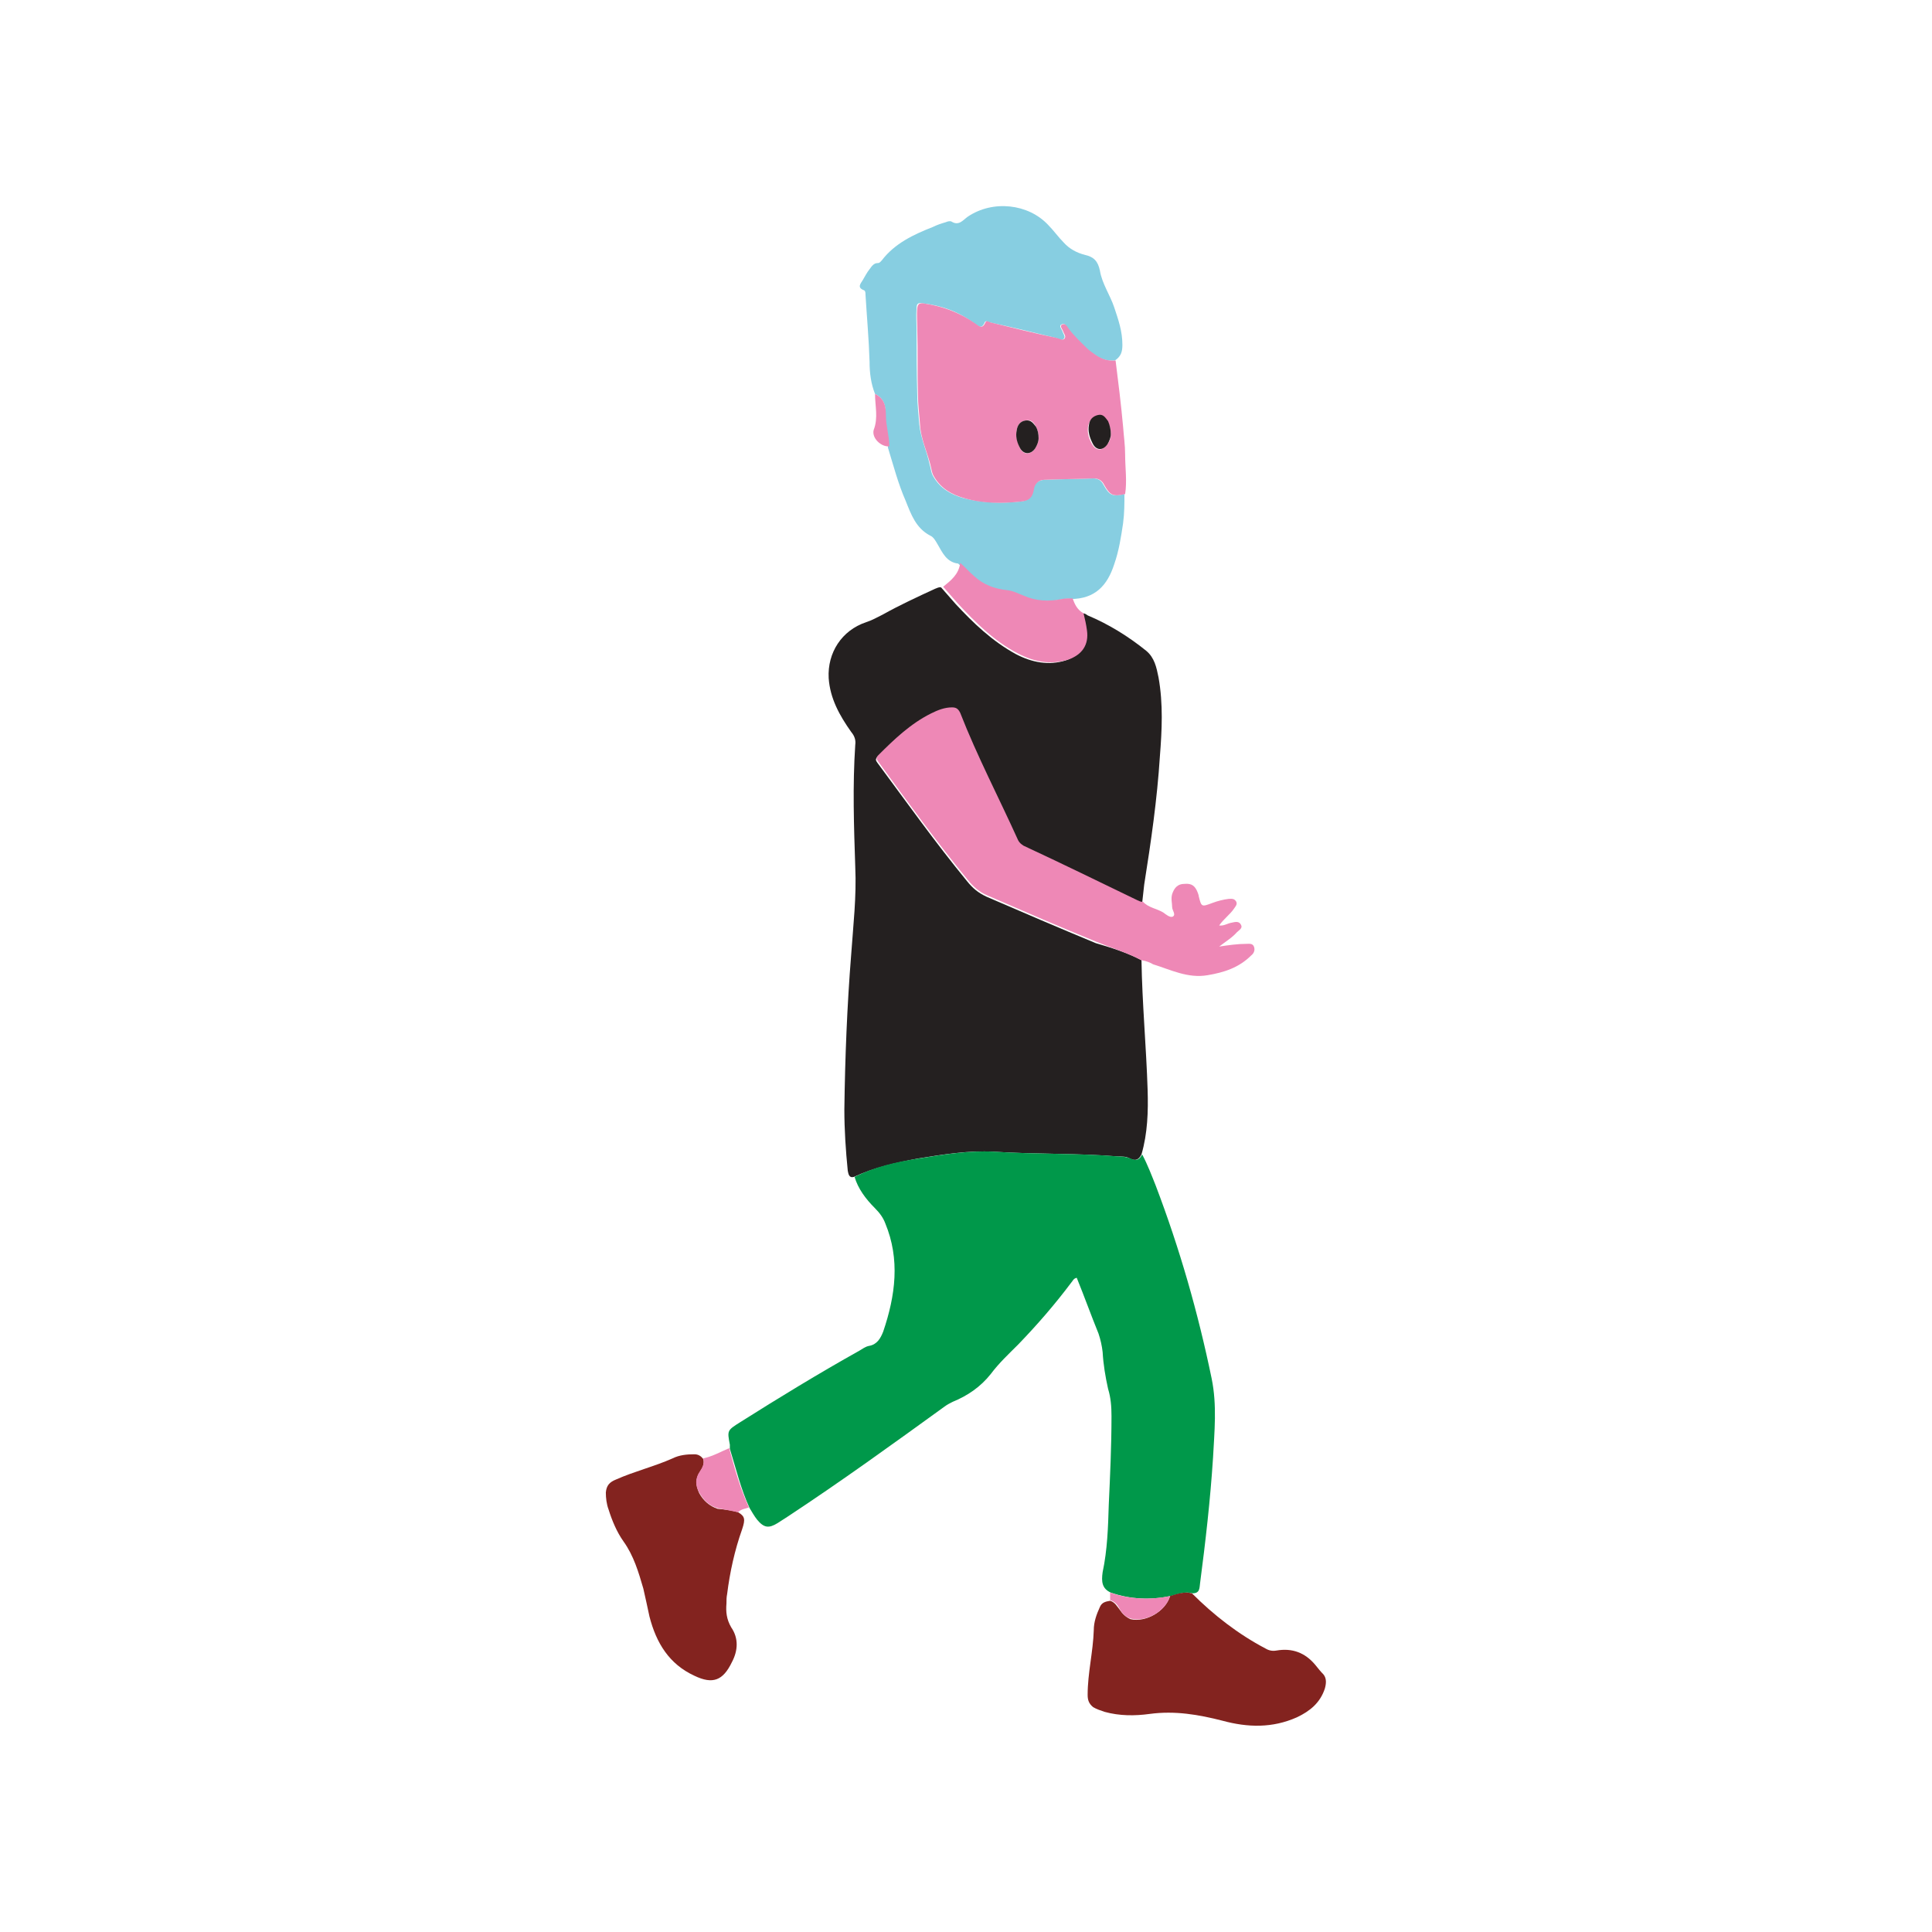 <?xml version="1.0" encoding="utf-8"?>
<!-- Generator: Adobe Illustrator 22.1.0, SVG Export Plug-In . SVG Version: 6.00 Build 0)  -->
<svg version="1.1" id="Capa_1" xmlns="http://www.w3.org/2000/svg" xmlns:xlink="http://www.w3.org/1999/xlink" x="0px" y="0px"
	 viewBox="0 0 283.5 283.5" style="enable-background:new 0 0 283.5 283.5;" xml:space="preserve">
<style type="text/css">
	.st0{fill:#242020;}
	.st1{fill:#00984A;}
	.st2{fill:#87CEE1;}
	.st3{fill:#EE88B6;}
	.st4{fill:#83231F;}
</style>
<g>
	<path class="st0" d="M167.5,140.9c0.1,6.3,0.7,12.7,0.9,19c0.1,3.2,0,6.4-0.9,9.5c-0.4,0.8-0.9,1-1.7,0.6c-0.5-0.3-1.1-0.3-1.7-0.3
		c-6.1-0.5-12.2-0.3-18.3-0.7c-3.7-0.2-7.4,0.4-11.1,1c-3.2,0.6-6.4,1.3-9.4,2.7c-0.7,0.2-0.8-0.4-0.9-0.9c-0.3-3-0.5-6-0.5-9
		c0.1-7.6,0.4-15.2,1-22.7c0.3-4.3,0.8-8.5,0.6-12.9c-0.2-6-0.4-11.9,0-17.9c0.1-0.7-0.1-1.3-0.6-1.9c-1.7-2.4-3.1-4.9-3.3-7.9
		c-0.2-3.7,1.9-7,5.5-8.2c0.9-0.3,1.6-0.7,2.4-1.1c2.5-1.4,5.1-2.6,7.7-3.8c0.3-0.1,0.6-0.3,0.9-0.2c0.7,0.8,1.4,1.6,2.1,2.4
		c2.6,2.8,5.4,5.5,8.9,7.4c2.3,1.2,4.8,1.7,7.3,0.9c2.1-0.7,3-2.2,2.8-4.3c-0.1-0.8-0.3-1.7-0.5-2.5c0.4-0.2,0.6,0,0.9,0.2
		c3.1,1.3,6,3.1,8.6,5.2c1.2,1,1.5,2.4,1.8,3.9c0.7,3.9,0.5,7.8,0.2,11.6c-0.4,6.3-1.3,12.5-2.3,18.8c-0.1,0.9-0.2,1.8-0.3,2.7
		c-0.3,0.1-0.6,0-0.8-0.2c-5.6-2.7-11.1-5.3-16.7-8c-0.4-0.2-0.7-0.4-0.8-0.8c-2.8-6.3-6-12.3-8.5-18.7c-0.2-0.6-0.6-0.8-1.2-0.8
		c-1.1,0.1-2.1,0.4-3.1,0.9c-3,1.5-5.4,3.8-7.7,6.1c-0.4,0.4-0.3,0.6,0,1c4.3,5.8,8.5,11.7,13.1,17.3c0.8,1,1.6,1.7,2.9,2.3
		c5.3,2.3,10.7,4.6,16,6.8C163.2,139.1,165.4,139.8,167.5,140.9z"/>
	<path class="st1" d="M125.4,172.7c3-1.5,6.1-2.2,9.4-2.7c3.7-0.6,7.4-1.2,11.1-1c6.1,0.4,12.2,0.2,18.3,0.7c0.6,0,1.2,0.1,1.7,0.3
		c0.8,0.4,1.3,0.2,1.7-0.6c0.8,1.5,1.4,3.1,2,4.6c3.5,9.2,6.2,18.6,8.2,28.3c0.8,3.9,0.4,7.8,0.2,11.6c-0.4,6.2-1.1,12.3-1.9,18.4
		c-0.1,0.7,0,1.5-1.1,1.5c-1.1-0.3-2.1,0.1-3.2,0.4c-3,0.6-5.9,0.5-8.8-0.5c-1.3-0.6-1.4-1.6-1.2-3c0.7-3.3,0.8-6.6,0.9-9.9
		c0.2-4.3,0.4-8.6,0.4-13c0-1.4-0.1-2.7-0.5-4c-0.4-1.8-0.7-3.6-0.8-5.4c-0.1-0.9-0.3-1.8-0.6-2.7c-1.1-2.7-2.1-5.5-3.2-8.2
		c-0.5,0.1-0.6,0.5-0.8,0.7c-2.4,3.2-5,6.2-7.8,9.1c-1.4,1.4-2.8,2.7-4,4.3c-1.5,1.9-3.4,3.2-5.6,4.1c-0.4,0.2-0.8,0.4-1.2,0.7
		c-7.6,5.5-15.2,11-23.1,16.2c-0.5,0.3-0.9,0.6-1.4,0.9c-1.3,0.8-2,0.7-3-0.5c-0.4-0.5-0.8-1.2-1.1-1.7c-1.3-2.8-2-5.8-2.9-8.7
		c0-0.2,0-0.4,0-0.6c-0.4-2.1-0.4-2.1,1.5-3.3c5.7-3.6,11.6-7.2,17.5-10.5c0.5-0.3,0.9-0.6,1.4-0.7c1.2-0.2,1.7-1.1,2.1-2.1
		c1.8-5.3,2.5-10.6,0.3-15.9c-0.3-0.8-0.8-1.5-1.5-2.2C127,175.9,125.9,174.4,125.4,172.7z"/>
	<path class="st2" d="M128.4,57.8c-0.6-1.5-0.8-3.1-0.8-4.7c-0.1-3.3-0.4-6.6-0.6-9.9c0-0.2,0-0.5-0.2-0.6c-1.1-0.4-0.5-1-0.2-1.5
		c0.3-0.5,0.6-1.1,1-1.6c0.3-0.4,0.6-0.9,1.2-0.9c0.3,0,0.4-0.2,0.6-0.4c1.9-2.5,4.7-3.8,7.5-4.9c0.6-0.3,1.2-0.5,1.9-0.7
		c0.2-0.1,0.6-0.2,0.8-0.1c1.1,0.7,1.7-0.2,2.4-0.7c3.7-2.5,8.9-1.9,11.8,1.2c0.8,0.8,1.5,1.8,2.3,2.6c0.8,0.9,1.9,1.5,3.1,1.8
		c1.3,0.3,1.9,0.9,2.2,2.3c0.3,1.9,1.5,3.6,2.1,5.4c0.6,1.8,1.2,3.5,1.2,5.5c0,1-0.2,1.7-1.1,2.3c-1.1,0.1-2-0.2-2.9-0.8
		c-0.5-0.3-0.9-0.6-1.3-1c-1-0.9-1.9-1.8-2.7-2.9c-0.2-0.3-0.5-0.9-0.9-0.6c-0.5,0.2,0,0.7,0.1,1c0.1,0.4,0.5,0.8,0.2,1.1
		c-0.3,0.4-0.8,0-1.1-0.1c-3.3-0.8-6.5-1.6-9.8-2.3c-0.2-0.1-0.6-0.3-0.7,0c-0.5,1.2-1.1,0.4-1.6,0.1c-2.3-1.7-4.8-2.6-7.6-2.9
		c-0.6-0.1-0.8,0.1-0.8,0.7c-0.1,1.1,0,2.2,0,3.2c0,3.2,0,6.3,0.1,9.5c0,1.5,0.2,3,0.3,4.4c0.2,2,1.1,3.9,1.5,5.8
		c0.2,0.6,0.2,1.3,0.6,1.9c1,1.7,2.6,2.6,4.4,3.1c2.7,0.7,5.5,0.8,8.3,0.5c1.1-0.1,1.7-0.6,1.9-1.7c0.1-0.9,0.7-1.4,1.6-1.5
		c2.4-0.1,4.8-0.1,7.2-0.2c0.7,0,1.2,0.3,1.5,0.9c0.9,1.6,1.3,1.8,3.1,1.4c0,1.4,0,2.8-0.2,4.3c-0.3,2-0.6,4-1.3,6
		c-1,3.1-2.8,5.1-6.4,5.1c-0.5-0.1-1,0-1.6,0.1c-1.9,0.4-3.8,0.2-5.6-0.5c-0.8-0.3-1.6-0.7-2.4-0.8c-1.9-0.2-3.5-0.8-4.9-2.1
		c-0.7-0.6-1.3-1.3-2-1.9c-1.7-0.2-2.3-1.6-3-2.8c-0.3-0.5-0.6-1.1-1.1-1.3c-2.1-1.1-2.8-3.1-3.6-5.1c-1.1-2.5-1.8-5.2-2.6-7.8
		c0-1.5-0.5-3-0.5-4.5C130.1,59.7,129.8,58.5,128.4,57.8z"/>
	<path class="st3" d="M165.1,72.5c-1.8,0.4-2.2,0.2-3.1-1.4c-0.3-0.6-0.8-0.9-1.5-0.9c-2.4,0.1-4.8,0.1-7.2,0.2
		c-0.9,0-1.5,0.6-1.6,1.5c-0.2,1.1-0.7,1.6-1.9,1.7c-2.8,0.3-5.6,0.3-8.3-0.5c-1.8-0.5-3.4-1.4-4.4-3.1c-0.4-0.6-0.4-1.2-0.6-1.9
		c-0.5-1.9-1.4-3.8-1.5-5.8c-0.1-1.5-0.3-3-0.3-4.4c-0.1-3.2,0-6.3-0.1-9.5c0-1.1-0.1-2.2,0-3.2c0.1-0.6,0.3-0.7,0.8-0.7
		c2.8,0.4,5.3,1.3,7.6,2.9c0.5,0.3,1.1,1.1,1.6-0.1c0.1-0.3,0.5-0.1,0.7,0c3.3,0.8,6.5,1.6,9.8,2.3c0.4,0.1,0.8,0.4,1.1,0.1
		c0.3-0.4-0.1-0.7-0.2-1.1c-0.1-0.3-0.6-0.8-0.1-1c0.4-0.2,0.7,0.3,0.9,0.6c0.8,1.1,1.8,2,2.7,2.9c0.4,0.4,0.9,0.7,1.3,1
		c0.9,0.6,1.8,0.9,2.9,0.8c0.4,3.2,0.8,6.4,1.1,9.7c0.1,1.4,0.3,2.7,0.3,4.1C165.1,68.6,165.4,70.6,165.1,72.5z M163,63.7
		c0-0.6-0.1-1.3-0.5-1.8c-0.3-0.5-0.7-1.1-1.5-0.9c-0.7,0.2-1.1,0.7-1.3,1.4c-0.2,0.9,0,1.8,0.5,2.7c0.6,1.1,1.5,1.1,2.2,0.2
		C162.9,64.7,163,64.3,163,63.7z M152.4,64.3c0-0.6-0.1-1.2-0.4-1.7c-0.3-0.6-0.7-1.1-1.5-0.9c-0.8,0.1-1.2,0.7-1.3,1.4
		c-0.2,0.9,0.1,1.7,0.4,2.5c0.5,1.2,1.6,1.2,2.3,0.2C152.2,65.3,152.4,64.8,152.4,64.3z"/>
	<path class="st3" d="M167.5,140.9c-2.1-1.1-4.4-1.8-6.6-2.7c-5.4-2.2-10.7-4.5-16-6.8c-1.2-0.5-2.1-1.3-2.9-2.3
		c-4.6-5.6-8.8-11.4-13.1-17.3c-0.3-0.4-0.4-0.6,0-1c2.3-2.3,4.7-4.6,7.7-6.1c1-0.5,2-0.9,3.1-0.9c0.6,0,0.9,0.2,1.2,0.8
		c2.5,6.4,5.7,12.5,8.5,18.7c0.2,0.4,0.5,0.6,0.8,0.8c5.6,2.6,11.1,5.3,16.7,8c0.3,0.1,0.5,0.3,0.8,0.2c0.8,0.9,2,1,3,1.6
		c0.4,0.3,1,0.8,1.4,0.6c0.5-0.3-0.1-0.9-0.1-1.4c0-0.6-0.2-1.2,0-1.9c0.3-0.9,0.8-1.5,1.8-1.5c1.1-0.1,1.6,0.3,2,1.4
		c0,0.1,0.1,0.2,0.1,0.4c0.4,1.6,0.4,1.6,2,1c0.8-0.3,1.6-0.5,2.4-0.6c0.4,0,0.8-0.1,1.1,0.4c0.2,0.4-0.1,0.7-0.3,1
		c-0.6,0.9-1.5,1.5-2.2,2.5c0.7,0.1,1.2-0.3,1.8-0.4c0.5-0.1,1.1-0.3,1.4,0.3c0.3,0.5-0.3,0.8-0.6,1.1c-0.7,0.8-1.7,1.4-2.6,2.1
		c1.3-0.2,2.7-0.4,4-0.4c0.4,0,0.9-0.1,1.1,0.4c0.2,0.5,0,1-0.4,1.3c-1.8,1.8-4,2.5-6.4,2.9c-2.9,0.5-5.4-0.8-8-1.6
		C168.9,141.3,168.2,141,167.5,140.9z M178.9,135.9L178.9,135.9L178.9,135.9L178.9,135.9z"/>
	<path class="st4" d="M171.7,234.2c1-0.3,2.1-0.7,3.2-0.4c3.2,3.2,6.8,6,10.8,8.1c0.5,0.3,1,0.4,1.6,0.3c2.3-0.4,4.2,0.3,5.7,2.1
		c0.4,0.5,0.8,1,1.2,1.4c0.5,0.6,0.4,1.4,0.2,2.1c-0.7,2.1-2.2,3.3-4.1,4.2c-3.6,1.6-7.2,1.5-10.9,0.5c-3.5-0.9-7-1.5-10.7-1
		c-2.2,0.3-4.4,0.3-6.6-0.3c-0.6-0.2-1.2-0.4-1.7-0.7c-0.6-0.5-0.8-1-0.8-1.8c0-3.2,0.8-6.3,0.9-9.5c0-1.2,0.4-2.3,0.9-3.4
		c0.3-0.7,0.9-0.8,1.5-0.9c0.7,0.2,1,0.8,1.4,1.3c0.4,0.6,0.9,1.1,1.6,1.4C168.1,238.1,171,236.5,171.7,234.2z"/>
	<path class="st4" d="M108.3,221.9c1,0.6,1.1,1,0.6,2.5c-1.1,3.1-1.8,6.3-2.2,9.5c-0.1,0.5-0.1,0.9-0.1,1.4c-0.1,1.2,0,2.3,0.7,3.5
		c1.1,1.6,1,3.4,0.1,5.1c-1.3,2.7-2.8,3.3-5.5,2c-3.7-1.7-5.6-4.8-6.6-8.7c-0.3-1.4-0.6-2.8-0.9-4.1c-0.7-2.4-1.4-4.8-2.9-6.9
		c-1-1.4-1.7-3.1-2.2-4.7c-0.3-0.8-0.4-1.7-0.4-2.5c0.1-1,0.5-1.5,1.5-1.9c2.7-1.2,5.6-1.9,8.3-3.1c1-0.5,2.1-0.6,3.2-0.6
		c0.6,0,1,0.3,1.3,0.7c0.2,0.7-0.1,1.3-0.5,1.9c-0.7,1-0.6,2-0.1,3.1c0.6,1.1,1.5,1.9,2.7,2.3C106.3,221.5,107.3,221.6,108.3,221.9z
		"/>
	<path class="st3" d="M140.9,82.6c0.7,0.6,1.3,1.3,2,1.9c1.4,1.3,3,1.9,4.9,2.1c0.9,0.1,1.6,0.5,2.4,0.8c1.8,0.8,3.7,0.9,5.6,0.5
		c0.5-0.1,1-0.1,1.6-0.1c0.3,0.9,0.7,1.7,1.6,2.2c0.2,0.8,0.4,1.7,0.5,2.5c0.3,2.1-0.7,3.6-2.8,4.3c-2.6,0.8-5,0.3-7.3-0.9
		c-3.5-1.8-6.2-4.5-8.9-7.4c-0.7-0.8-1.4-1.6-2.1-2.4C139.5,85.2,140.7,84.3,140.9,82.6z"/>
	<path class="st3" d="M108.3,221.9c-1-0.2-2-0.4-3-0.6c-1.2-0.3-2.1-1.2-2.7-2.3c-0.6-1-0.6-2.1,0.1-3.1c0.4-0.6,0.7-1.2,0.5-1.9
		c1.4-0.3,2.6-1,3.8-1.5c0.8,3,1.6,5.9,2.9,8.7C109.4,221.4,108.8,221.4,108.3,221.9z"/>
	<path class="st3" d="M171.7,234.2c-0.7,2.3-3.6,3.9-5.8,3.3c-0.7-0.2-1.2-0.7-1.6-1.4c-0.3-0.6-0.7-1.1-1.4-1.3c0-0.4,0-0.7,0-1.1
		C165.8,234.7,168.8,234.8,171.7,234.2z"/>
	<path class="st3" d="M128.4,57.8c1.4,0.7,1.6,1.8,1.6,3.2c0,1.5,0.5,3,0.5,4.5c-1.2,0.1-2.6-1.2-2.3-2.4
		C128.9,61.3,128.4,59.6,128.4,57.8z"/>
	<path class="st0" d="M163,63.7c0,0.5-0.2,1-0.5,1.5c-0.7,1-1.7,0.9-2.2-0.2c-0.4-0.8-0.7-1.7-0.5-2.7c0.1-0.7,0.5-1.2,1.3-1.4
		c0.8-0.2,1.1,0.4,1.5,0.9C162.9,62.5,163,63.1,163,63.7z"/>
	<path class="st0" d="M152.4,64.3c0,0.5-0.2,1-0.5,1.5c-0.7,1-1.8,0.9-2.3-0.2c-0.4-0.8-0.6-1.6-0.4-2.5c0.1-0.7,0.5-1.3,1.3-1.4
		c0.8-0.1,1.1,0.4,1.5,0.9C152.3,63.1,152.4,63.7,152.4,64.3z"/>
</g>
</svg>
